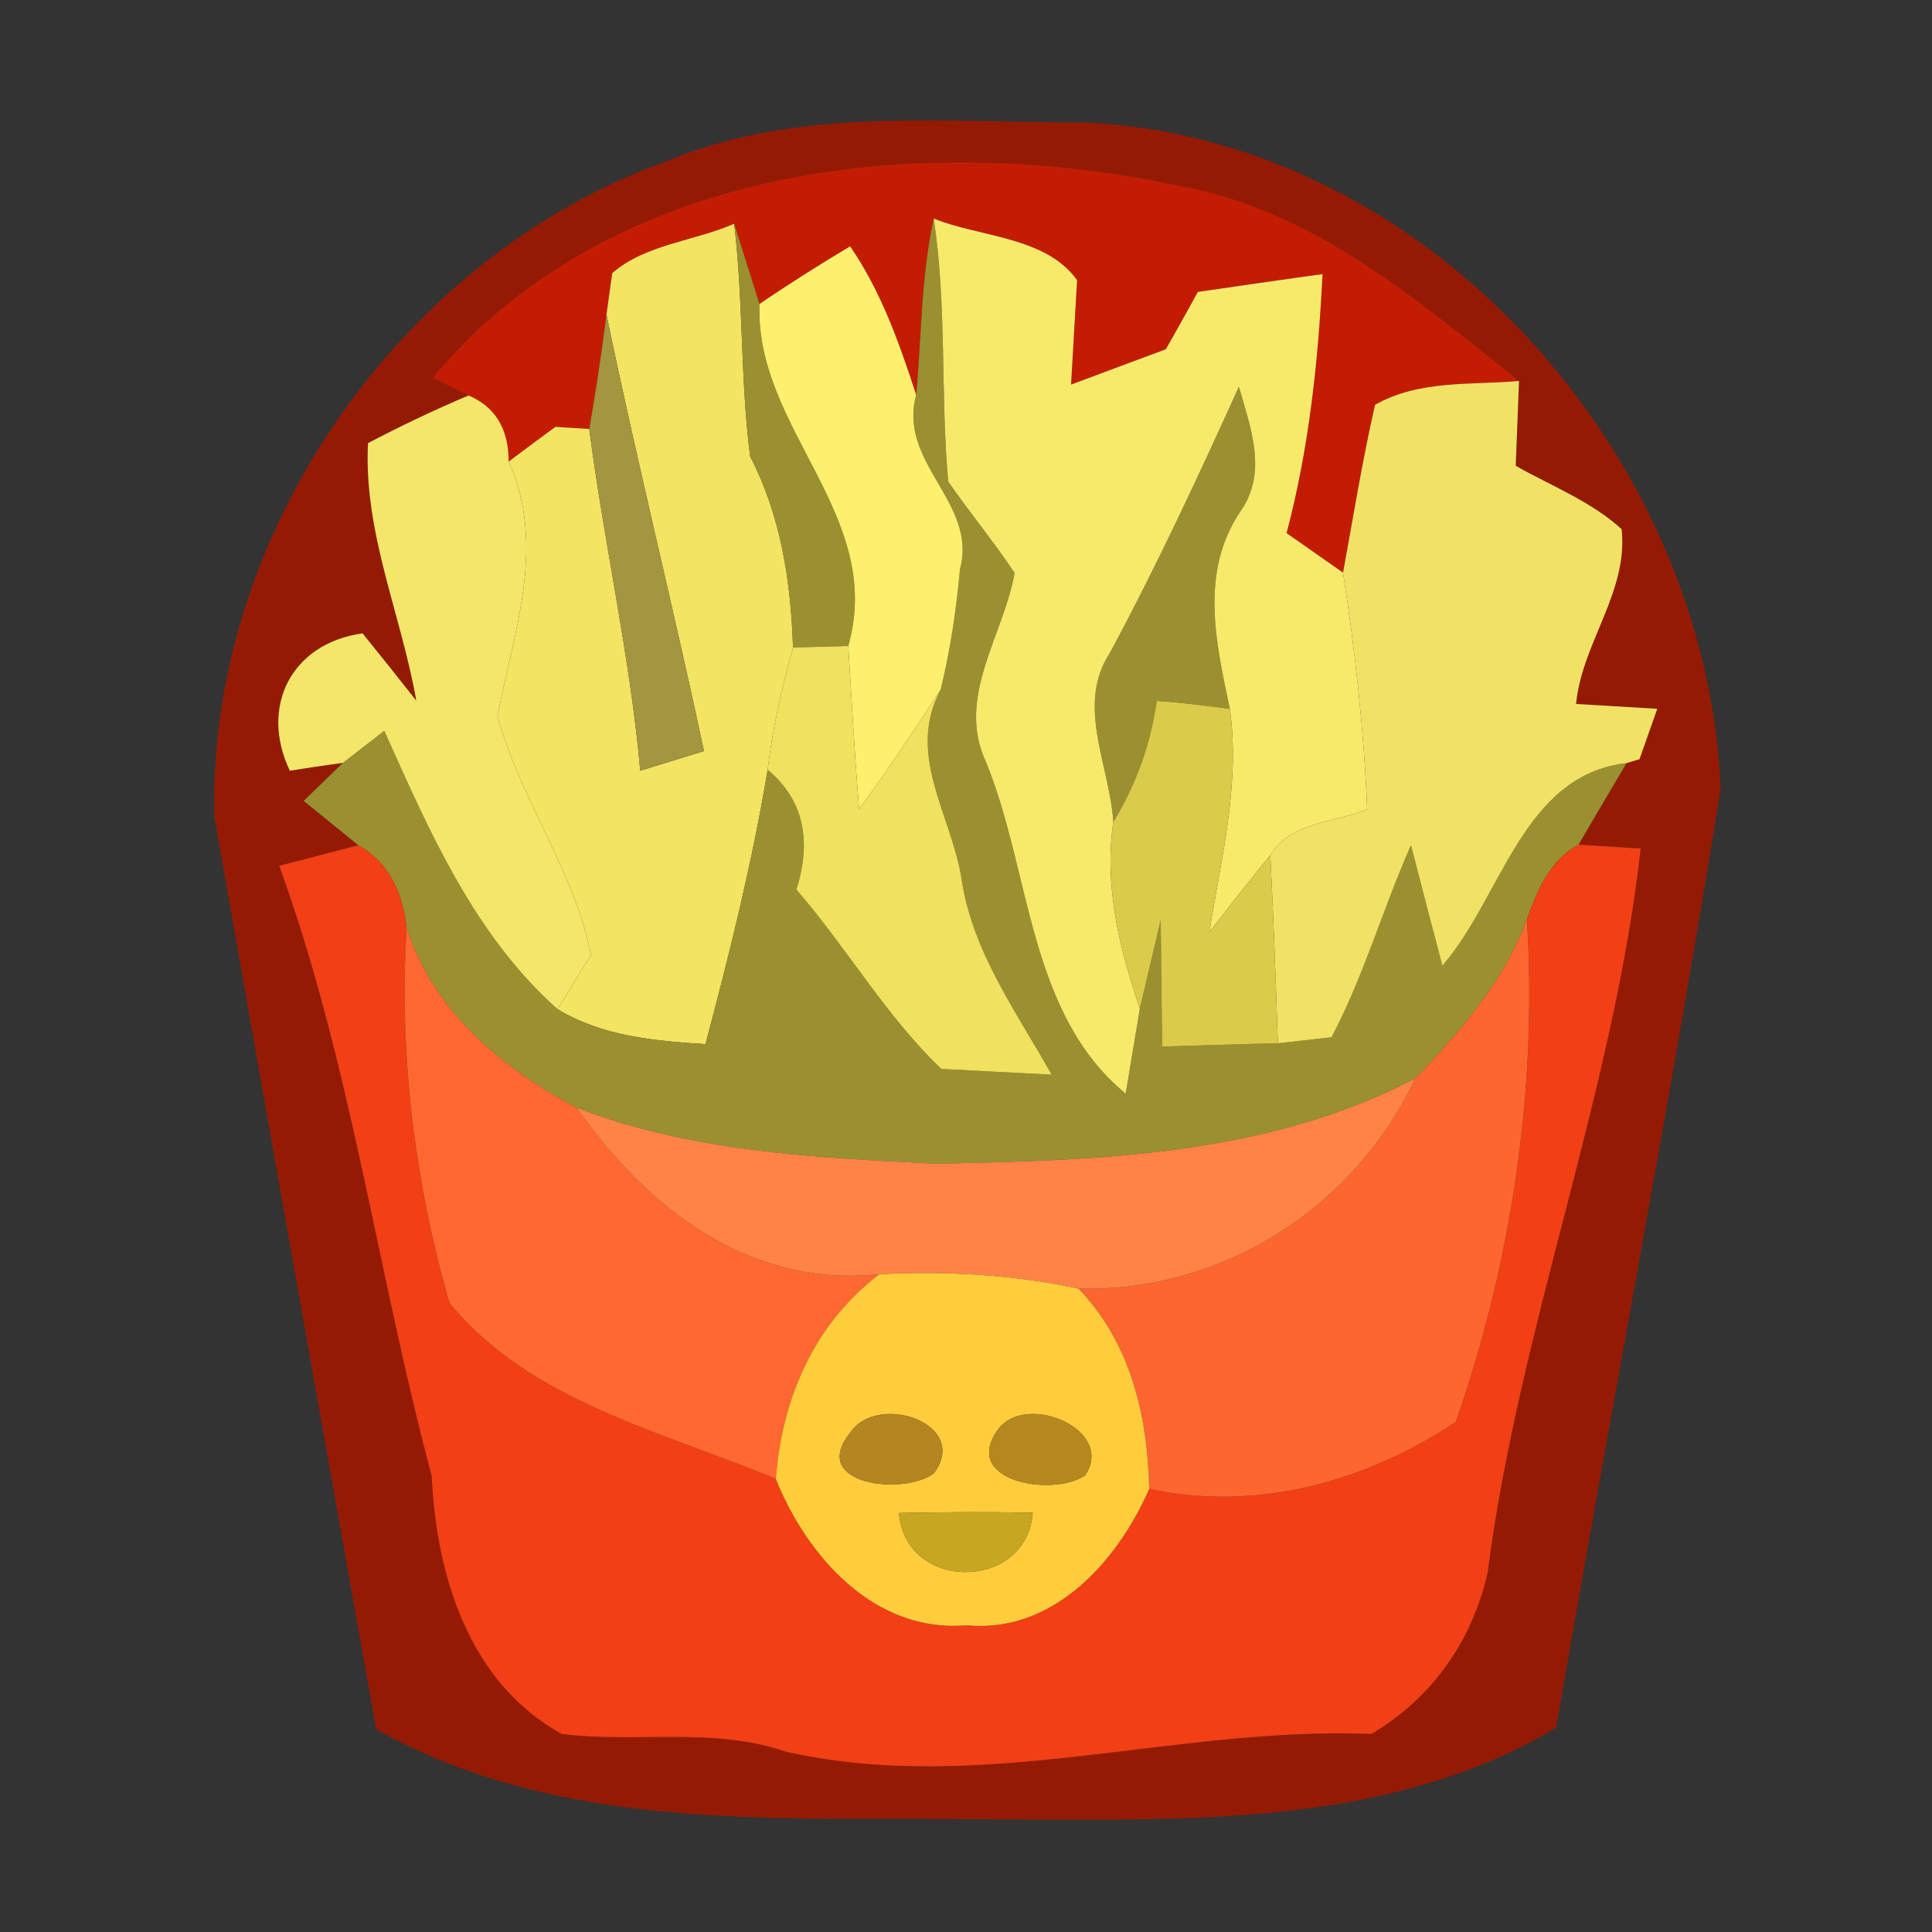 <?xml version="1.0" encoding="UTF-8" ?>
<!DOCTYPE svg PUBLIC "-//W3C//DTD SVG 1.1//EN" "http://www.w3.org/Graphics/SVG/1.1/DTD/svg11.dtd">
<svg width="64pt" height="64pt" viewBox="0 0 64 64" version="1.1" xmlns="http://www.w3.org/2000/svg">
<rect x="0" y="0" width="64" height="64" fill="#333333" stroke="none"/>
<g id="#951a04ff">
<path fill="#951a04" opacity="1.00" d=" M 22.09 5.34 C 26.49 3.50 31.37 4.08 36.02 4.06 C 47.33 4.63 56.53 15.05 57.00 26.12 C 55.33 36.51 53.33 46.86 51.55 57.23 C 45.98 60.56 39.28 60.28 32.99 60.27 C 26.09 60.16 18.69 60.80 12.46 57.28 C 10.67 47.21 8.87 37.14 7.10 27.05 C 6.88 17.70 13.27 8.49 22.09 5.34 M 14.33 12.51 L 15.52 13.10 C 14.39 13.58 13.27 14.11 12.19 14.68 C 12.04 17.65 13.29 20.35 13.79 23.21 C 13.20 22.46 12.61 21.72 12.01 20.98 C 9.65 21.31 8.59 23.41 9.60 25.53 C 10.04 25.46 10.92 25.33 11.36 25.27 L 10.06 26.53 L 11.87 28.00 C 11.22 28.17 9.91 28.51 9.25 28.68 C 11.63 35.23 12.50 42.18 14.30 48.89 C 14.45 52.18 15.53 55.75 18.61 57.44 C 21.06 57.75 23.63 57.20 26.00 58.02 C 32.48 59.49 38.90 57.18 45.43 57.44 C 47.43 56.26 48.77 54.36 49.28 52.10 C 50.32 44.00 53.46 36.12 54.35 28.11 L 52.29 27.98 C 52.69 27.30 53.48 25.95 53.88 25.28 L 54.31 25.15 C 54.46 24.73 54.75 23.90 54.90 23.48 C 54.22 23.44 52.88 23.36 52.21 23.32 C 52.40 21.30 53.94 19.63 53.72 17.53 C 52.70 16.60 51.39 16.10 50.21 15.43 C 50.24 14.73 50.29 13.33 50.32 12.62 C 46.93 9.92 43.50 6.96 39.09 6.16 C 30.58 4.33 20.24 5.42 14.33 12.51 Z" />
</g>
<g id="#c41c02ff">
<path fill="#c41c02" opacity="1.00" d=" M 14.33 12.51 C 20.24 5.42 30.58 4.33 39.09 6.16 C 43.50 6.96 46.93 9.92 50.32 12.62 C 48.72 12.76 47.01 12.58 45.55 13.41 C 45.13 15.25 44.83 17.11 44.49 18.97 C 44.02 18.64 43.09 17.99 42.62 17.66 C 43.36 14.86 43.67 11.97 43.81 9.08 C 42.78 9.22 40.71 9.52 39.68 9.67 C 39.42 10.15 38.89 11.10 38.62 11.57 C 37.83 11.86 36.26 12.45 35.48 12.74 C 35.53 11.88 35.63 10.14 35.68 9.28 C 34.64 7.83 32.46 7.86 30.93 7.24 C 30.51 9.16 30.53 11.13 30.35 13.08 C 29.79 11.37 29.19 9.65 28.16 8.16 C 27.14 8.77 26.14 9.40 25.16 10.07 C 24.95 9.40 24.53 8.08 24.32 7.41 C 23.01 7.99 21.37 8.09 20.28 9.05 C 20.23 9.39 20.14 10.08 20.09 10.42 C 19.93 11.69 19.74 12.95 19.52 14.21 L 18.40 14.14 C 18.01 14.42 17.24 15.00 16.85 15.29 C 16.85 14.20 16.40 13.47 15.52 13.10 L 14.33 12.51 Z" />
</g>
<g id="#f3e462ff">
<path fill="#f3e462" opacity="1.00" d=" M 20.28 9.05 C 21.37 8.09 23.01 7.99 24.32 7.41 C 24.63 9.97 24.52 12.57 24.85 15.12 C 25.87 17.09 26.20 19.26 26.27 21.45 C 25.90 22.78 25.59 24.13 25.43 25.50 C 24.92 28.57 24.17 31.58 23.37 34.59 C 21.68 34.48 19.95 34.33 18.47 33.43 C 18.75 32.98 19.30 32.08 19.58 31.63 C 19.02 28.83 17.22 26.46 16.48 23.72 C 17.02 20.92 18.11 18.08 16.85 15.29 C 17.24 15.00 18.01 14.42 18.40 14.14 L 19.52 14.21 C 20.01 17.99 20.87 21.73 21.21 25.53 C 21.74 25.37 22.79 25.04 23.32 24.88 C 22.29 20.05 21.09 15.26 20.09 10.42 C 20.14 10.08 20.23 9.39 20.28 9.05 Z" />
</g>
<g id="#9b9030ff">
<path fill="#9b9030" opacity="1.00" d=" M 24.32 7.41 C 24.53 8.08 24.95 9.40 25.16 10.07 C 25.00 14.21 29.33 17.06 28.10 21.40 C 27.64 21.41 26.73 21.44 26.27 21.45 C 26.20 19.26 25.87 17.09 24.85 15.12 C 24.52 12.57 24.63 9.97 24.32 7.41 Z" />
<path fill="#9b9030" opacity="1.00" d=" M 30.35 13.08 C 30.53 11.13 30.51 9.16 30.93 7.24 C 31.37 10.12 31.15 13.05 31.41 15.95 C 32.12 16.98 32.92 17.94 33.61 18.98 C 33.24 21.07 31.65 23.11 32.67 25.26 C 34.16 28.92 34.05 33.56 37.29 36.23 C 37.41 35.52 37.64 34.11 37.76 33.41 C 37.93 32.68 38.28 31.22 38.45 30.48 C 38.46 31.53 38.48 33.62 38.50 34.67 C 39.45 34.64 41.37 34.58 42.33 34.56 C 42.77 34.51 43.66 34.41 44.11 34.36 C 45.18 32.33 45.81 30.10 46.74 28.00 C 47.08 29.33 47.43 30.66 47.78 31.99 C 49.75 29.73 50.44 25.67 53.88 25.28 C 53.48 25.95 52.69 27.30 52.29 27.98 C 51.34 28.49 50.93 29.49 50.58 30.45 C 49.83 32.51 48.37 34.16 46.89 35.72 C 41.98 38.29 36.38 38.44 30.97 38.55 C 26.96 38.34 22.89 38.16 19.10 36.69 C 16.61 35.38 14.37 33.50 13.47 30.74 C 13.35 29.61 12.91 28.59 11.87 28.00 L 10.06 26.53 L 11.36 25.27 L 12.73 24.21 C 14.21 27.51 15.70 30.97 18.47 33.43 C 19.95 34.33 21.68 34.48 23.37 34.59 C 24.17 31.58 24.92 28.57 25.43 25.50 C 26.59 26.47 26.91 27.80 26.38 29.47 C 28.05 31.39 29.33 33.64 31.18 35.41 C 32.09 35.46 33.92 35.55 34.84 35.60 C 33.66 33.50 32.18 31.49 31.84 29.03 C 31.48 26.94 30.02 24.97 31.16 22.85 C 31.48 21.54 31.68 20.20 31.80 18.86 C 32.40 16.65 29.73 15.35 30.35 13.08 Z" />
<path fill="#9b9030" opacity="1.00" d=" M 41.04 12.81 C 41.43 14.18 42.01 15.67 41.07 16.97 C 39.74 18.98 40.28 21.29 40.74 23.48 C 39.93 23.38 39.13 23.27 38.32 23.22 C 38.11 24.66 37.63 26.00 36.88 27.23 C 36.77 25.39 35.63 23.36 36.76 21.64 C 38.31 18.76 39.69 15.79 41.04 12.81 Z" />
</g>
<g id="#f7ea6bff">
<path fill="#f7ea6b" opacity="1.00" d=" M 30.93 7.24 C 32.46 7.86 34.64 7.83 35.68 9.28 C 35.63 10.14 35.53 11.88 35.48 12.74 C 36.26 12.45 37.83 11.86 38.62 11.57 C 38.89 11.10 39.42 10.15 39.68 9.67 C 40.71 9.52 42.78 9.22 43.81 9.08 C 43.67 11.97 43.36 14.86 42.62 17.66 C 43.09 17.99 44.02 18.64 44.49 18.97 C 44.89 21.56 45.18 24.18 45.29 26.81 C 44.20 27.26 42.76 27.21 42.08 28.33 C 41.39 29.17 40.72 30.02 40.06 30.88 C 40.45 28.44 41.09 25.96 40.74 23.48 C 40.28 21.29 39.74 18.98 41.07 16.97 C 42.01 15.67 41.43 14.18 41.04 12.81 C 39.69 15.79 38.31 18.76 36.76 21.64 C 35.63 23.36 36.77 25.39 36.88 27.23 C 36.57 29.34 37.08 31.42 37.76 33.41 C 37.64 34.11 37.41 35.52 37.29 36.23 C 34.05 33.56 34.16 28.92 32.67 25.26 C 31.65 23.11 33.24 21.07 33.61 18.98 C 32.92 17.94 32.12 16.98 31.41 15.95 C 31.15 13.05 31.37 10.12 30.93 7.24 Z" />
</g>
<g id="#feef6dff">
<path fill="#feef6d" opacity="1.00" d=" M 25.16 10.07 C 26.14 9.40 27.14 8.77 28.16 8.16 C 29.19 9.65 29.79 11.37 30.35 13.08 C 29.73 15.35 32.40 16.65 31.80 18.86 C 31.68 20.20 31.48 21.54 31.16 22.85 C 30.28 24.19 29.40 25.52 28.46 26.80 C 28.31 25.00 28.21 23.20 28.10 21.40 C 29.33 17.06 25.00 14.21 25.16 10.07 Z" />
</g>
<g id="#a49540ff">
<path fill="#a49540" opacity="1.00" d=" M 20.09 10.42 C 21.09 15.26 22.29 20.05 23.32 24.88 C 22.79 25.04 21.74 25.37 21.21 25.53 C 20.87 21.73 20.01 17.99 19.52 14.21 C 19.74 12.95 19.93 11.69 20.09 10.42 Z" />
</g>
<g id="#f3e668ff">
<path fill="#f3e668" opacity="1.00" d=" M 15.52 13.10 C 16.40 13.47 16.85 14.20 16.85 15.29 C 18.11 18.08 17.02 20.92 16.48 23.72 C 17.22 26.46 19.02 28.83 19.58 31.63 C 19.30 32.08 18.75 32.98 18.47 33.43 C 15.70 30.97 14.21 27.51 12.73 24.21 L 11.36 25.27 C 10.92 25.33 10.04 25.46 9.60 25.53 C 8.59 23.41 9.65 21.31 12.01 20.98 C 12.61 21.72 13.20 22.46 13.79 23.21 C 13.29 20.35 12.04 17.65 12.19 14.68 C 13.27 14.11 14.39 13.58 15.52 13.10 Z" />
</g>
<g id="#f1e265ff">
<path fill="#f1e265" opacity="1.00" d=" M 45.55 13.41 C 47.01 12.58 48.72 12.76 50.32 12.62 C 50.29 13.33 50.24 14.73 50.21 15.43 C 51.39 16.10 52.70 16.60 53.72 17.53 C 53.94 19.63 52.40 21.30 52.21 23.32 C 52.88 23.36 54.22 23.44 54.90 23.48 C 54.75 23.90 54.46 24.73 54.31 25.15 L 53.88 25.28 C 50.44 25.67 49.75 29.73 47.78 31.99 C 47.43 30.66 47.08 29.33 46.74 28.00 C 45.81 30.10 45.18 32.33 44.11 34.36 C 43.66 34.41 42.77 34.51 42.33 34.56 C 42.26 32.48 42.19 30.41 42.08 28.33 C 42.76 27.21 44.20 27.26 45.29 26.81 C 45.18 24.18 44.89 21.56 44.49 18.97 C 44.83 17.11 45.13 15.25 45.55 13.41 Z" />
</g>
<g id="#f0e15eff">
<path fill="#f0e15e" opacity="1.00" d=" M 26.27 21.45 C 26.73 21.44 27.64 21.41 28.10 21.40 C 28.21 23.20 28.31 25.00 28.46 26.80 C 29.40 25.52 30.28 24.19 31.16 22.85 C 30.02 24.97 31.48 26.94 31.84 29.03 C 32.18 31.49 33.66 33.50 34.84 35.60 C 33.92 35.55 32.09 35.46 31.18 35.41 C 29.33 33.64 28.05 31.39 26.38 29.47 C 26.91 27.80 26.59 26.47 25.43 25.50 C 25.59 24.13 25.90 22.78 26.27 21.45 Z" />
</g>
<g id="#dbcb4aff">
<path fill="#dbcb4a" opacity="1.00" d=" M 38.32 23.22 C 39.13 23.27 39.93 23.38 40.74 23.48 C 41.09 25.96 40.45 28.44 40.06 30.88 C 40.72 30.02 41.39 29.17 42.08 28.33 C 42.19 30.41 42.26 32.48 42.33 34.56 C 41.37 34.58 39.45 34.64 38.50 34.67 C 38.48 33.62 38.46 31.53 38.45 30.48 C 38.28 31.22 37.93 32.68 37.76 33.41 C 37.08 31.42 36.57 29.34 36.88 27.23 C 37.63 26.00 38.11 24.66 38.32 23.22 Z" />
</g>
<g id="#f23f15ff">
<path fill="#f23f15" opacity="1.00" d=" M 9.25 28.68 C 9.91 28.51 11.22 28.17 11.87 28.00 C 12.91 28.59 13.35 29.61 13.47 30.74 C 13.21 34.90 13.74 39.17 14.89 43.16 C 17.55 46.42 21.96 47.43 25.70 48.99 C 26.73 51.57 28.98 54.10 32.01 53.84 C 34.89 54.12 37.02 51.72 38.07 49.32 C 41.63 50.09 45.23 49.09 48.22 47.11 C 50.07 41.83 50.94 36.04 50.58 30.45 C 50.93 29.49 51.34 28.49 52.29 27.98 L 54.35 28.11 C 53.46 36.12 50.32 44.00 49.28 52.10 C 48.77 54.36 47.43 56.26 45.43 57.44 C 38.90 57.18 32.48 59.49 26.00 58.02 C 23.63 57.20 21.06 57.75 18.61 57.44 C 15.53 55.75 14.45 52.18 14.30 48.89 C 12.50 42.18 11.63 35.23 9.25 28.68 Z" />
</g>
<g id="#ff6931ff">
<path fill="#ff6931" opacity="1.00" d=" M 14.89 43.16 C 13.74 39.17 13.21 34.90 13.47 30.74 C 14.37 33.50 16.61 35.38 19.10 36.69 C 21.42 40.02 24.83 42.67 29.13 42.21 C 26.96 43.86 25.90 46.33 25.70 48.99 C 21.96 47.43 17.55 46.42 14.89 43.16 Z" />
</g>
<g id="#fe6630ff">
<path fill="#fe6630" opacity="1.00" d=" M 46.89 35.72 C 48.37 34.16 49.83 32.51 50.58 30.45 C 50.94 36.04 50.07 41.83 48.22 47.11 C 45.23 49.09 41.63 50.09 38.07 49.32 C 38.01 46.88 37.46 44.50 35.73 42.69 C 40.51 42.80 44.85 40.02 46.89 35.72 Z" />
</g>
<g id="#ff8347ff">
<path fill="#ff8347" opacity="1.00" d=" M 30.97 38.55 C 36.38 38.44 41.98 38.29 46.89 35.72 C 44.85 40.02 40.51 42.80 35.73 42.69 C 33.56 42.22 31.34 42.10 29.13 42.21 C 24.83 42.67 21.42 40.02 19.10 36.69 C 22.89 38.16 26.96 38.34 30.97 38.55 Z" />
</g>
<g id="#ffcc3cff">
<path fill="#ffcc3c" opacity="1.00" d=" M 29.13 42.21 C 31.34 42.10 33.56 42.22 35.73 42.69 C 37.46 44.50 38.01 46.88 38.07 49.32 C 37.02 51.72 34.89 54.12 32.01 53.84 C 28.98 54.10 26.73 51.57 25.70 48.99 C 25.90 46.33 26.96 43.86 29.13 42.21 M 28.18 47.44 C 26.74 49.19 29.96 49.56 30.94 48.80 C 32.15 47.16 29.09 46.12 28.18 47.44 M 33.10 47.30 C 31.75 49.07 34.86 49.60 35.94 48.88 C 36.96 47.39 34.08 46.13 33.10 47.30 M 29.78 50.12 C 29.99 52.74 34.02 52.72 34.21 50.11 C 32.73 50.08 31.26 50.09 29.78 50.12 Z" />
</g>
<g id="#b48520ff">
<path fill="#b48520" opacity="1.00" d=" M 28.18 47.44 C 29.09 46.12 32.15 47.16 30.94 48.80 C 29.96 49.56 26.74 49.19 28.18 47.44 Z" />
</g>
<g id="#b5881fff">
<path fill="#b5881f" opacity="1.00" d=" M 33.10 47.30 C 34.08 46.13 36.96 47.39 35.94 48.88 C 34.86 49.60 31.75 49.07 33.10 47.30 Z" />
</g>
<g id="#c7a621ff">
<path fill="#c7a621" opacity="1.00" d=" M 29.78 50.12 C 31.26 50.09 32.73 50.08 34.21 50.11 C 34.02 52.72 29.99 52.74 29.78 50.12 Z" />
</g>
</svg>
